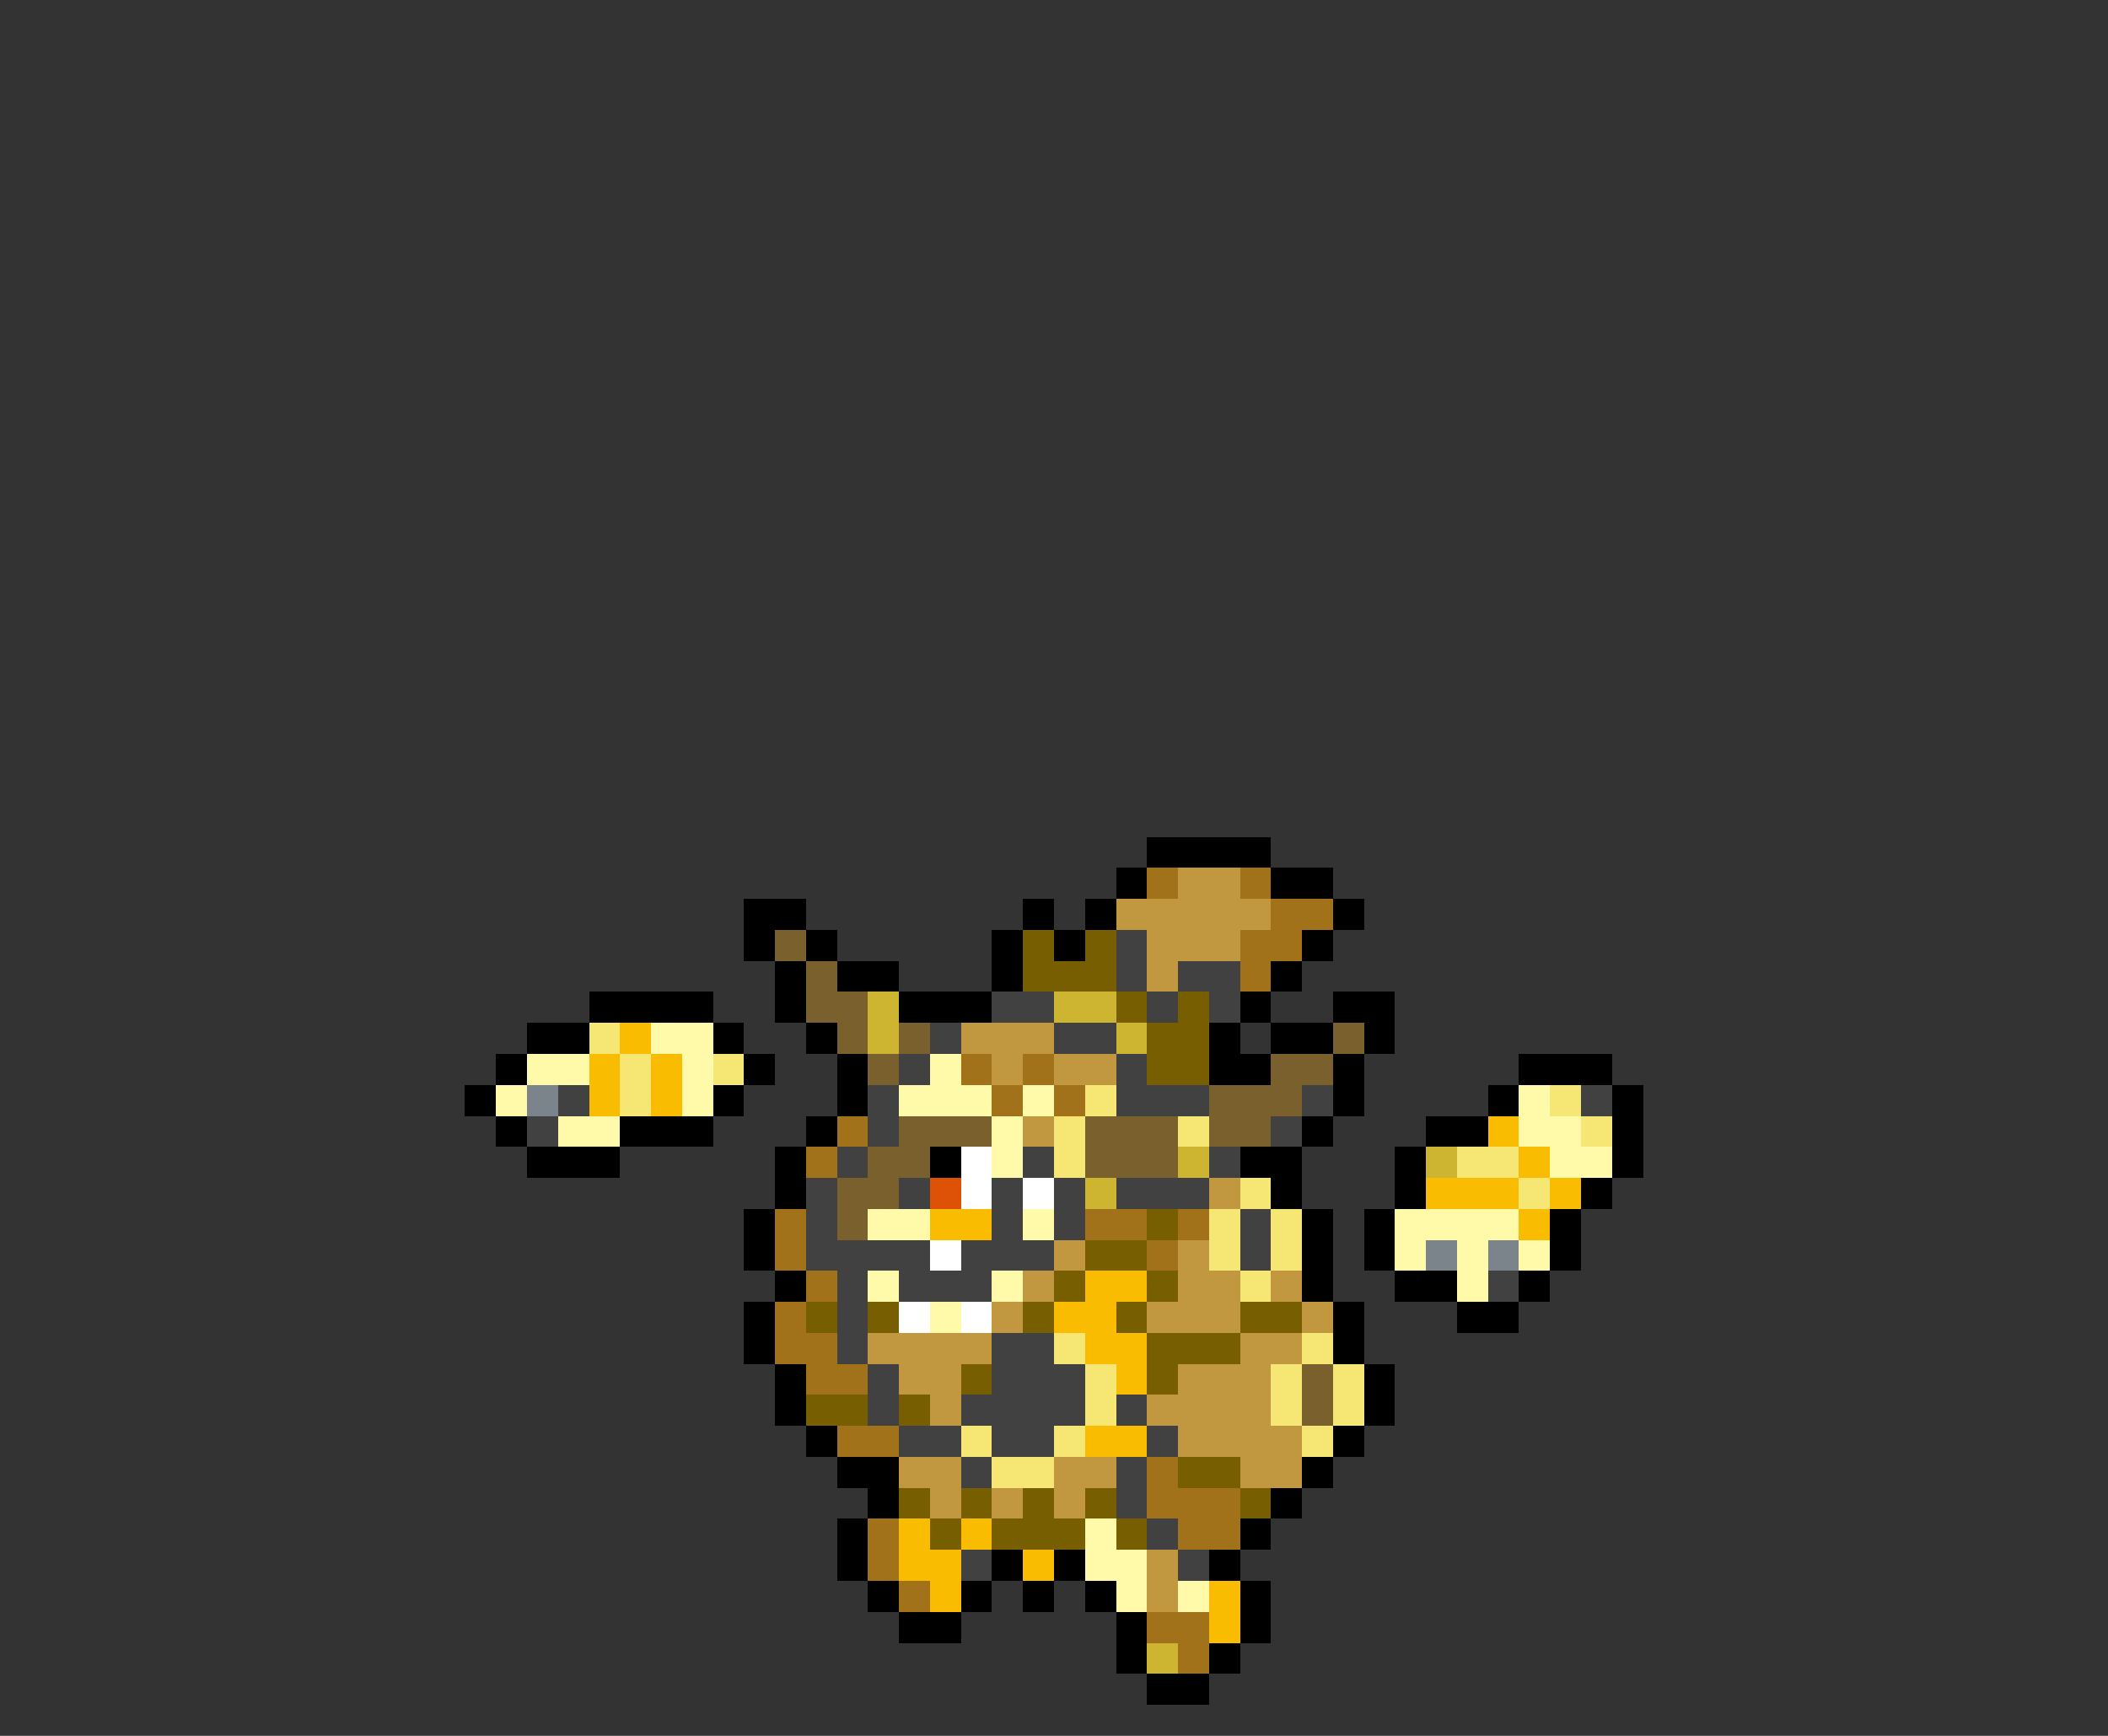 <svg xmlns="http://www.w3.org/2000/svg" viewBox="0 -0.5 68 56" shape-rendering="crispEdges">
<rect x="0" y="-0.5" width="68" height="56" fill="#333333" stroke="none"/>
<path stroke="#000000" d="M37 27h4M36 28h1M41 28h2M24 29h2M33 29h1M35 29h1M43 29h1M24 30h1M26 30h1M32 30h1M34 30h1M42 30h1M25 31h1M27 31h2M32 31h1M41 31h1M19 32h4M25 32h1M29 32h3M40 32h1M43 32h2M17 33h2M23 33h1M26 33h1M39 33h1M41 33h2M44 33h1M16 34h1M24 34h1M27 34h1M39 34h2M43 34h1M49 34h3M15 35h1M23 35h1M27 35h1M43 35h1M48 35h1M52 35h1M16 36h1M20 36h3M26 36h1M42 36h1M46 36h2M52 36h1M17 37h3M25 37h1M30 37h1M40 37h2M45 37h1M52 37h1M25 38h1M41 38h1M45 38h1M51 38h1M24 39h1M42 39h1M44 39h1M50 39h1M24 40h1M42 40h1M44 40h1M50 40h1M25 41h1M42 41h1M45 41h2M49 41h1M24 42h1M43 42h1M47 42h2M24 43h1M43 43h1M25 44h1M44 44h1M25 45h1M44 45h1M26 46h1M43 46h1M27 47h2M42 47h1M28 48h1M41 48h1M27 49h1M40 49h1M27 50h1M32 50h1M34 50h1M39 50h1M28 51h1M31 51h1M33 51h1M35 51h1M40 51h1M29 52h2M36 52h1M40 52h1M36 53h1M39 53h1M37 54h2" />
<path stroke="#a2721a" d="M37 28h1M40 28h1M41 29h2M40 30h2M40 31h1M31 34h1M33 34h1M32 35h1M34 35h1M27 36h1M26 37h1M25 39h1M35 39h2M38 39h1M25 40h1M37 40h1M26 41h1M25 42h1M25 43h2M26 44h2M27 46h2M37 47h1M37 48h3M28 49h1M38 49h2M28 50h1M29 51h1M37 52h2M38 53h1" />
<path stroke="#c19740" d="M38 28h2M36 29h5M37 30h3M37 31h1M31 33h3M32 34h1M34 34h2M33 36h1M39 38h1M34 40h1M38 40h1M33 41h1M38 41h2M41 41h1M32 42h1M37 42h3M42 42h1M28 43h4M40 43h2M29 44h2M38 44h3M30 45h1M37 45h4M38 46h4M29 47h2M34 47h2M40 47h2M30 48h1M32 48h1M34 48h1M37 50h1M37 51h1" />
<path stroke="#79602d" d="M25 30h1M26 31h1M26 32h2M27 33h1M29 33h1M43 33h1M28 34h1M41 34h2M39 35h3M29 36h3M35 36h3M39 36h2M28 37h2M35 37h3M27 38h2M27 39h1M42 44h1M42 45h1" />
<path stroke="#775f01" d="M33 30h1M35 30h1M33 31h3M36 32h1M38 32h1M37 33h2M37 34h2M37 39h1M35 40h2M34 41h1M37 41h1M26 42h1M28 42h1M33 42h1M36 42h1M40 42h2M37 43h3M31 44h1M37 44h1M26 45h2M29 45h1M38 47h2M29 48h1M31 48h1M33 48h1M35 48h1M40 48h1M30 49h1M32 49h3M36 49h1" />
<path stroke="#414141" d="M36 30h1M36 31h1M38 31h2M32 32h2M37 32h1M39 32h1M30 33h1M34 33h2M29 34h1M36 34h1M18 35h1M28 35h1M36 35h3M42 35h1M51 35h1M17 36h1M28 36h1M41 36h1M27 37h1M33 37h1M39 37h1M26 38h1M29 38h1M32 38h1M34 38h1M36 38h3M26 39h1M32 39h1M34 39h1M40 39h1M26 40h4M31 40h3M40 40h1M27 41h1M29 41h3M48 41h1M27 42h1M27 43h1M32 43h2M28 44h1M32 44h3M28 45h1M31 45h4M36 45h1M29 46h2M32 46h2M37 46h1M31 47h1M36 47h1M36 48h1M37 49h1M31 50h1M38 50h1" />
<path stroke="#cdb431" d="M28 32h1M34 32h2M28 33h1M36 33h1M38 37h1M46 37h1M35 38h1M37 53h1" />
<path stroke="#f6e673" d="M19 33h1M20 34h1M23 34h1M20 35h1M35 35h1M50 35h1M34 36h1M38 36h1M51 36h1M34 37h1M47 37h2M40 38h1M49 38h1M39 39h1M41 39h1M39 40h1M41 40h1M40 41h1M34 43h1M42 43h1M35 44h1M41 44h1M43 44h1M35 45h1M41 45h1M43 45h1M31 46h1M34 46h1M42 46h1M32 47h2" />
<path stroke="#fabc00" d="M20 33h1M19 34h1M21 34h1M19 35h1M21 35h1M48 36h1M49 37h1M46 38h3M50 38h1M30 39h2M49 39h1M35 41h2M34 42h2M35 43h2M36 44h1M35 46h2M29 49h1M31 49h1M29 50h2M33 50h1M30 51h1M39 51h1M39 52h1" />
<path stroke="#fffaaa" d="M21 33h2M17 34h2M22 34h1M30 34h1M16 35h1M22 35h1M29 35h3M33 35h1M49 35h1M18 36h2M32 36h1M49 36h2M32 37h1M50 37h2M28 39h2M33 39h1M45 39h4M45 40h1M47 40h1M49 40h1M28 41h1M32 41h1M47 41h1M30 42h1M35 49h1M35 50h2M36 51h1M38 51h1" />
<path stroke="#7b838b" d="M17 35h1M46 40h1M48 40h1" />
<path stroke="#ffffff" d="M31 37h1M31 38h1M33 38h1M30 40h1M29 42h1M31 42h1" />
<path stroke="#de5208" d="M30 38h1" />
</svg>